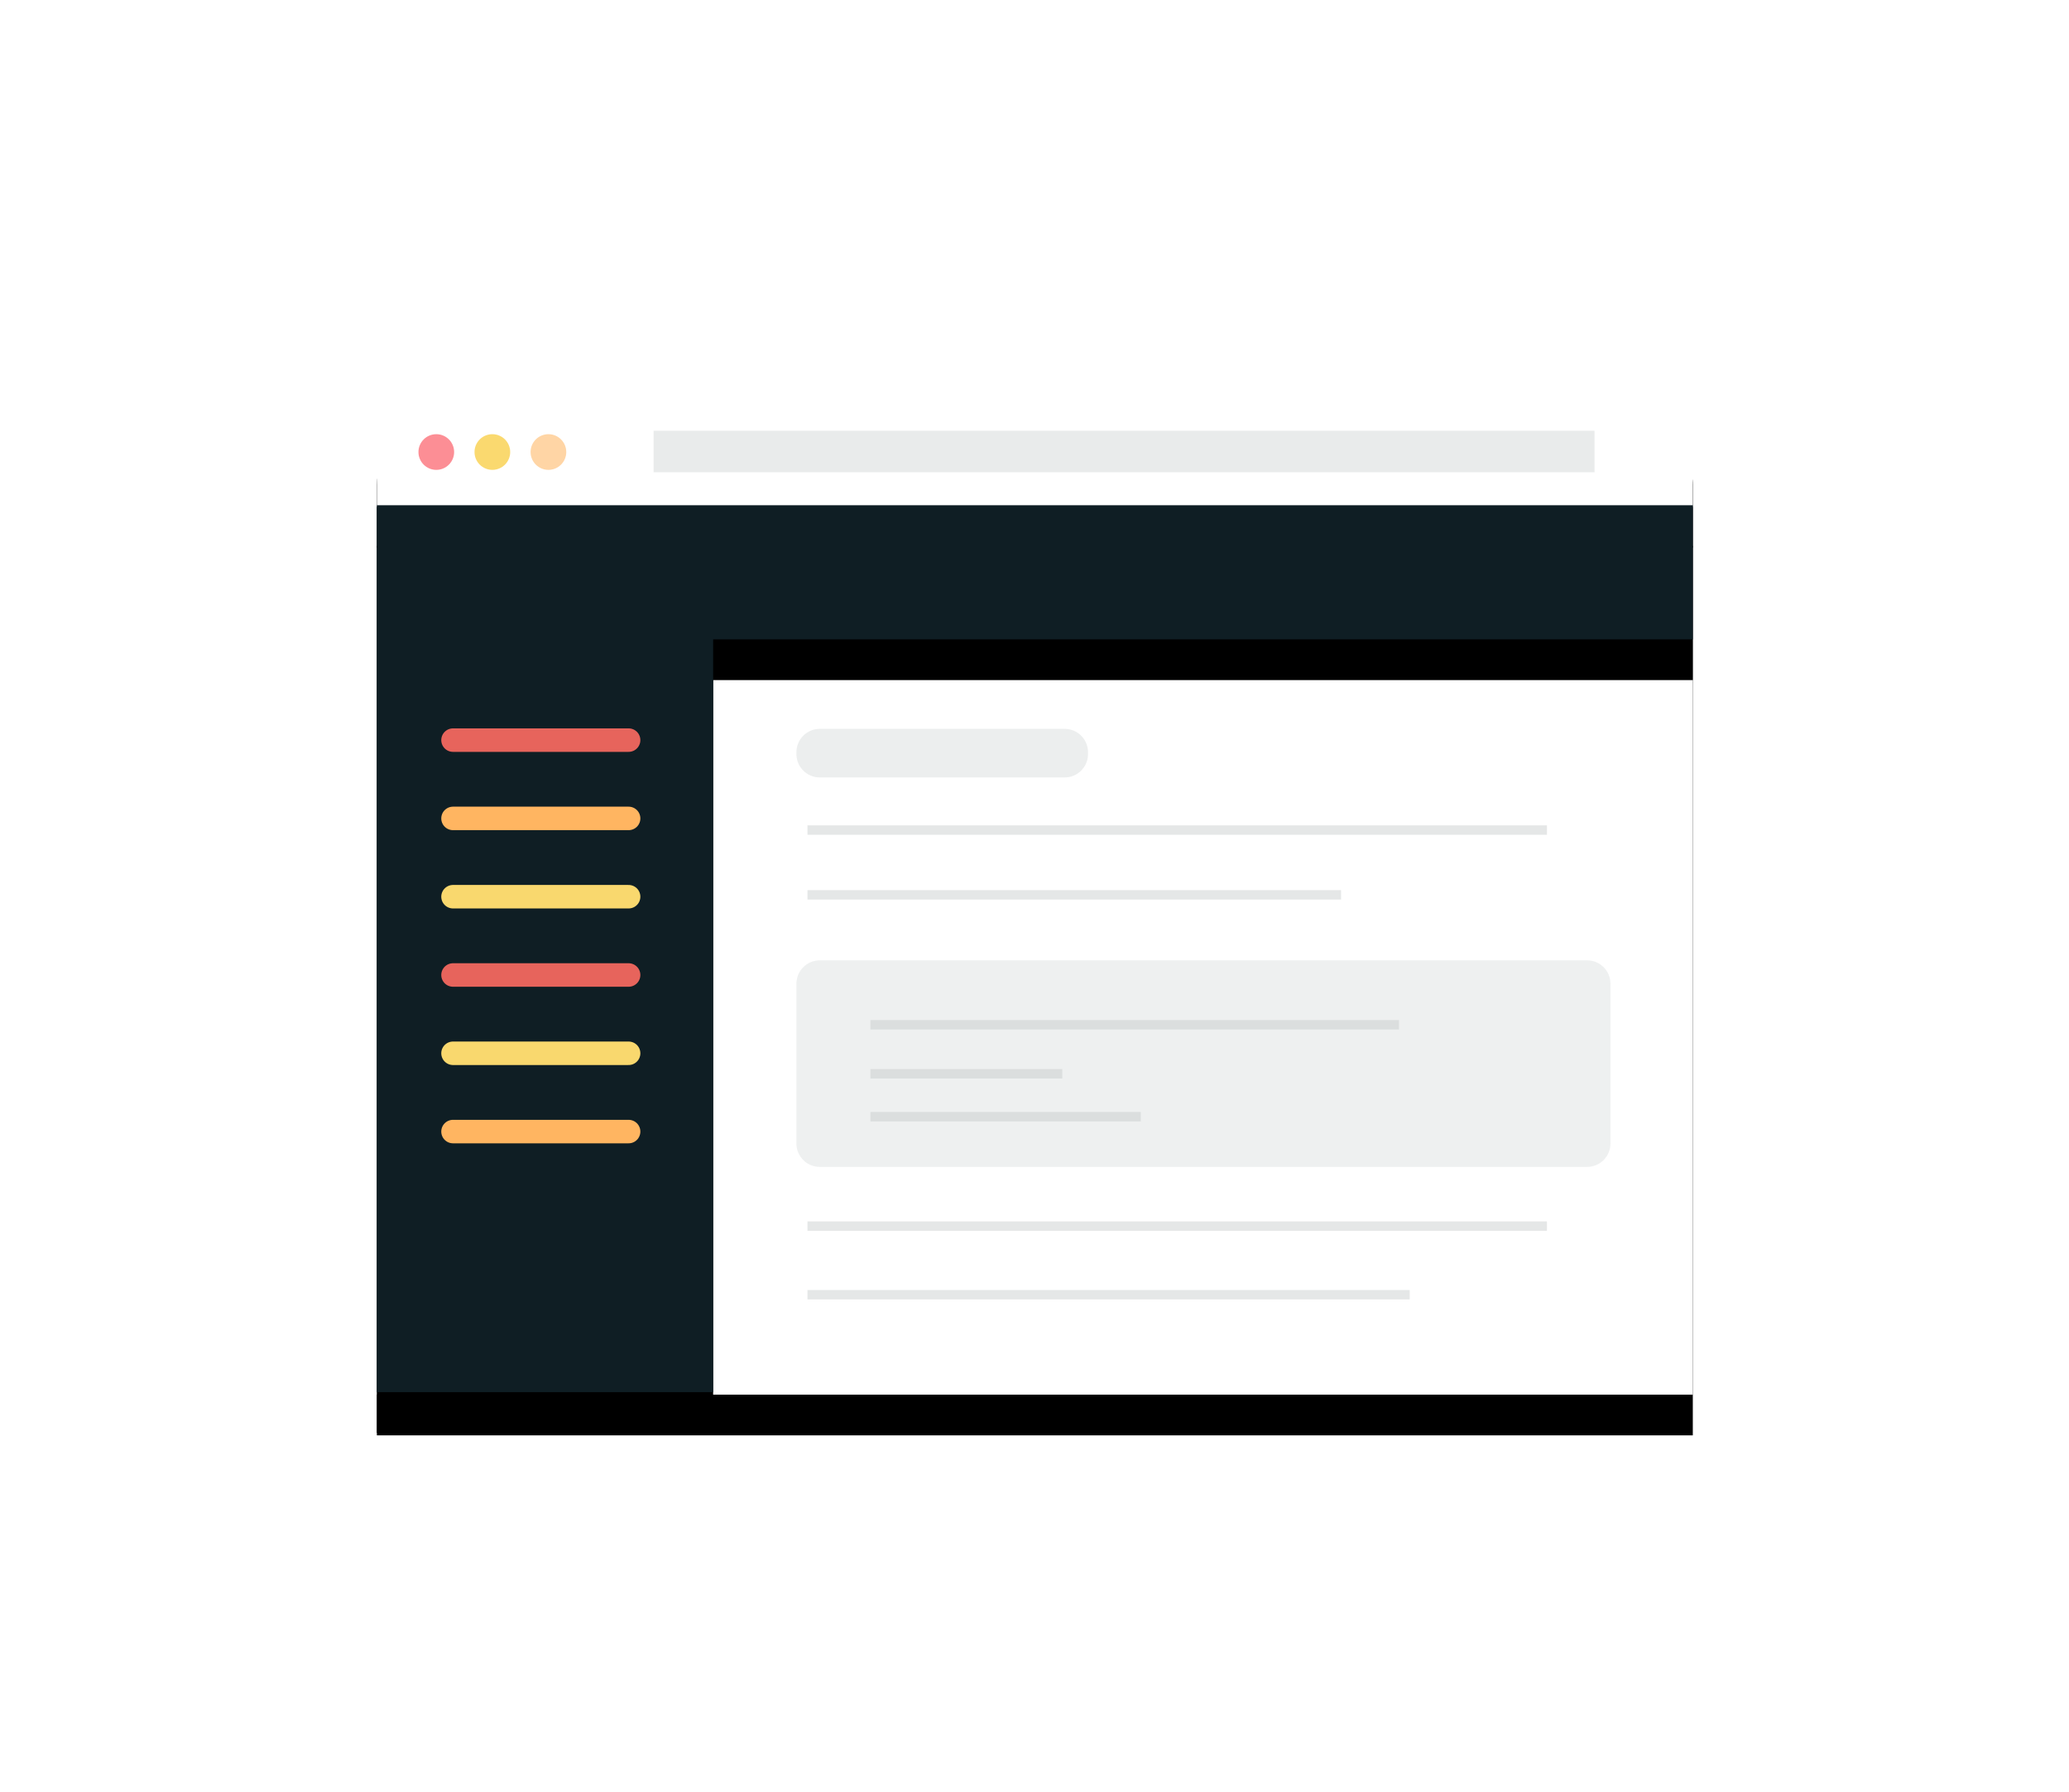<?xml version="1.0" encoding="UTF-8"?>
<svg width="254px" height="220px" viewBox="0 0 254 220" version="1.1" xmlns="http://www.w3.org/2000/svg" xmlns:xlink="http://www.w3.org/1999/xlink">
    <!-- Generator: Sketch 52.3 (67297) - http://www.bohemiancoding.com/sketch -->
    <title>docs-cta</title>
    <desc>Created with Sketch.</desc>
    <defs>
        <path d="M6.557,0.714 L156.526,0.714 C159.725,0.714 162.317,3.307 162.317,6.505 L162.317,123.186 L0.766,123.186 L0.766,6.505 C0.766,3.307 3.359,0.714 6.557,0.714 Z" id="path-1"></path>
        <filter x="-22.9%" y="-26.1%" width="145.8%" height="160.4%" filterUnits="objectBoundingBox" id="filter-2">
            <feOffset dx="0" dy="5" in="SourceAlpha" result="shadowOffsetOuter1"></feOffset>
            <feGaussianBlur stdDeviation="11.5" in="shadowOffsetOuter1" result="shadowBlurOuter1"></feGaussianBlur>
            <feColorMatrix values="0 0 0 0 0   0 0 0 0 0   0 0 0 0 0  0 0 0 0.068 0" type="matrix" in="shadowBlurOuter1"></feColorMatrix>
        </filter>
        <path d="M6.557,0.714 L156.526,0.714 C159.725,0.714 162.317,3.307 162.317,6.505 L162.317,14.21 L0.766,14.21 L0.766,6.505 C0.766,3.307 3.359,0.714 6.557,0.714 Z" id="path-3"></path>
        <filter x="-11.8%" y="-103.7%" width="123.5%" height="381.6%" filterUnits="objectBoundingBox" id="filter-4">
            <feOffset dx="0" dy="5" in="SourceAlpha" result="shadowOffsetOuter1"></feOffset>
            <feGaussianBlur stdDeviation="5.5" in="shadowOffsetOuter1" result="shadowBlurOuter1"></feGaussianBlur>
            <feColorMatrix values="0 0 0 0 0   0 0 0 0 0   0 0 0 0 0  0 0 0 0.068 0" type="matrix" in="shadowBlurOuter1"></feColorMatrix>
        </filter>
        <path d="M42.048,16.838 L42.048,109.241 L0.766,109.241 L0.766,16.838 L0.766,0.374 L162.317,0.374 L162.317,16.838 L42.048,16.838 Z" id="path-5"></path>
        <filter x="-22.9%" y="-29.4%" width="145.8%" height="168.0%" filterUnits="objectBoundingBox" id="filter-6">
            <feOffset dx="0" dy="5" in="SourceAlpha" result="shadowOffsetOuter1"></feOffset>
            <feGaussianBlur stdDeviation="11.5" in="shadowOffsetOuter1" result="shadowBlurOuter1"></feGaussianBlur>
            <feColorMatrix values="0 0 0 0 0   0 0 0 0 0   0 0 0 0 0  0 0 0 0.068 0" type="matrix" in="shadowBlurOuter1"></feColorMatrix>
        </filter>
    </defs>
    <g id="docs-cta" stroke="none" stroke-width="1" fill="none" fill-rule="evenodd">
        <g id="doc-website-med" transform="translate(45.5, 48)">
            <g id="Rectangle-7">
                <use fill="black" fill-opacity="1" filter="url(#filter-2)" xlink:href="#path-1"></use>
                <use fill="#FFFFFF" fill-rule="evenodd" xlink:href="#path-1"></use>
            </g>
            <g id="Group-14">
                <g id="Rectangle-7">
                    <use fill="black" fill-opacity="1" filter="url(#filter-4)" xlink:href="#path-3"></use>
                    <use fill="#FFFFFF" fill-rule="evenodd" xlink:href="#path-3"></use>
                </g>
                <circle id="Oval-2" fill="#FA3945" opacity="0.569" cx="8.061" cy="7.485" r="2.19"></circle>
                <circle id="Oval-2" fill="#F6BC02" opacity="0.569" cx="14.944" cy="7.485" r="2.19"></circle>
                <circle id="Oval-2" fill="#FFB561" opacity="0.569" cx="21.827" cy="7.485" r="2.19"></circle>
                <polygon id="Rectangle-12" fill="#E9EBEB" points="34.74 4.872 150.252 4.872 150.252 9.969 34.74 9.969"></polygon>
            </g>
            <g id="Group-13" transform="translate(52.009, 40.925)">
                <path d="M3.135,0.539 L33.19,0.539 C34.776,0.539 36.061,1.825 36.061,3.411 L36.061,3.634 C36.061,5.22 34.776,6.505 33.19,6.505 L3.135,6.505 C1.549,6.505 0.264,5.22 0.264,3.634 L0.264,3.411 C0.264,1.825 1.549,0.539 3.135,0.539 Z" id="Rectangle-8" fill="#E9EBEB" opacity="0.878"></path>
                <path d="M3.135,28.953 L97.327,28.953 C98.913,28.953 100.199,30.238 100.199,31.824 L100.199,51.438 C100.199,53.024 98.913,54.309 97.327,54.309 L3.135,54.309 C1.549,54.309 0.264,53.024 0.264,51.438 L0.264,31.824 C0.264,30.238 1.549,28.953 3.135,28.953 Z" id="Rectangle-4" fill="#E9EBEB" opacity="0.763"></path>
                <path d="M9.346,36.862 L74.243,36.862" id="Path-22" stroke-opacity="0.392" stroke="#BEC2C3" stroke-width="1.154"></path>
                <path d="M9.346,42.877 L32.896,42.877" id="Path-22" stroke-opacity="0.392" stroke="#BEC2C3" stroke-width="1.154"></path>
                <path d="M9.346,48.146 L42.544,48.146" id="Path-22" stroke-opacity="0.392" stroke="#BEC2C3" stroke-width="1.154"></path>
                <path d="M1.62,61.576 L92.402,61.576" id="Path-23" stroke-opacity="0.392" stroke="#BEC2C3" stroke-width="1.154"></path>
                <path d="M1.62,12.964 L92.402,12.964" id="Path-23" stroke-opacity="0.392" stroke="#BEC2C3" stroke-width="1.154"></path>
                <path d="M1.62,20.916 L67.128,20.916" id="Path-23" stroke-opacity="0.392" stroke="#BEC2C3" stroke-width="1.154"></path>
                <path d="M1.62,70.001 L75.553,70.001" id="Path-23" stroke-opacity="0.392" stroke="#BEC2C3" stroke-width="1.154"></path>
            </g>
            <g id="Group-26" transform="translate(0, 13.642)">
                <g id="Combined-Shape">
                    <use fill="black" fill-opacity="1" filter="url(#filter-6)" xlink:href="#path-5"></use>
                    <use fill="#0F1E24" fill-rule="evenodd" xlink:href="#path-5"></use>
                </g>
                <g id="Group-24" transform="translate(9.379, 27.284)" stroke-linecap="round" stroke-width="2.885">
                    <path d="M0.735,1.922 L22.292,1.922" id="Path-18" stroke="#E7645C"></path>
                    <path d="M0.735,11.532 L22.292,11.532" id="Path-18" stroke="#FFB561"></path>
                    <path d="M0.735,21.142 L22.292,21.142" id="Path-18" stroke="#F9D86E"></path>
                    <path d="M0.735,30.752 L22.292,30.752" id="Path-18" stroke="#E7645C"></path>
                    <path d="M0.735,40.362 L22.292,40.362" id="Path-18" stroke="#F9D86E"></path>
                    <path d="M0.735,49.972 L22.292,49.972" id="Path-18" stroke="#FFB561"></path>
                </g>
            </g>
        </g>
    </g>
</svg>